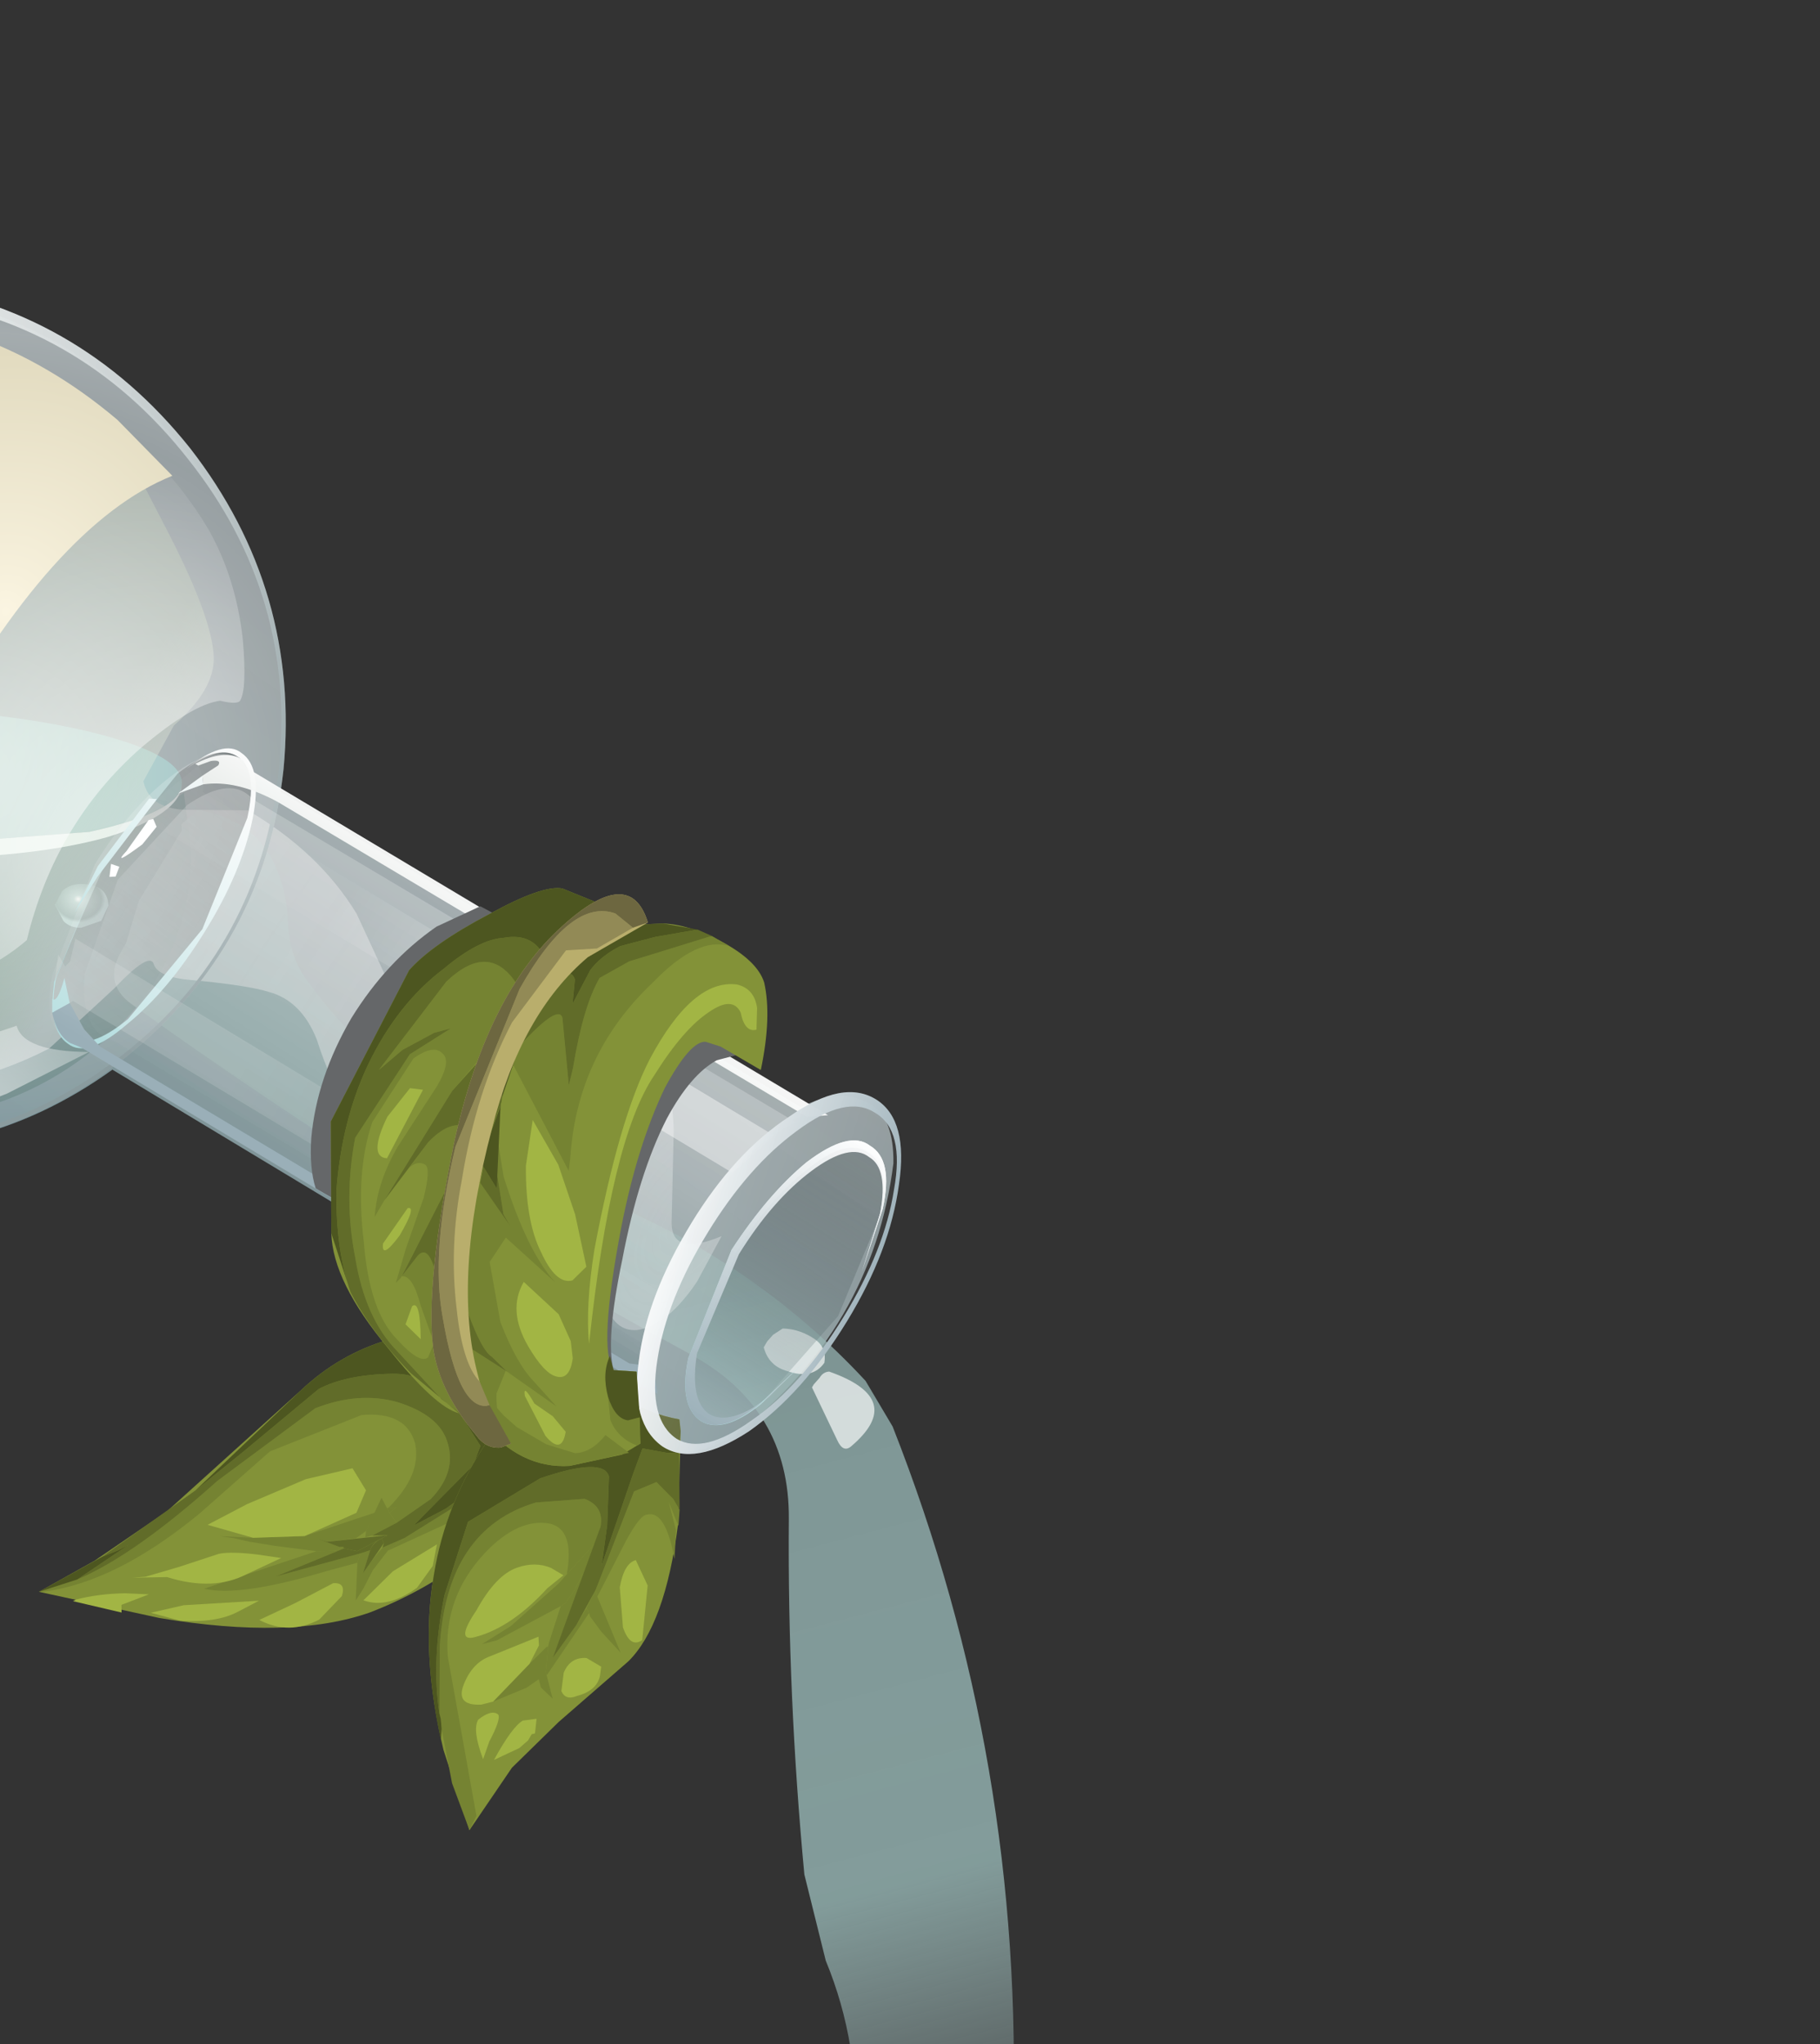<?xml version="1.0" encoding="UTF-8" standalone="no"?>
<svg xmlns:xlink="http://www.w3.org/1999/xlink" height="59.35px" width="52.85px" xmlns="http://www.w3.org/2000/svg">
  <rect width="100%" height="100%" fill="#333333" stroke="none"/>
  <g transform="matrix(1.0, 0.0, 0.0, 1.0, 0.0, 0.0)">
    <use height="46.15" transform="matrix(-0.503, 0.862, -0.862, -0.503, 30.962, 27.053)" width="24.7" xlink:href="#shape0"/>
    <use height="15.1" transform="matrix(0.913, -0.008, 0.034, 0.795, -13.122, 20.629)" width="20.25" xlink:href="#shape1"/>
    <use height="64.1" transform="matrix(-0.503, 0.862, -0.862, -0.503, 60.951, 55.442)" width="53.8" xlink:href="#shape2"/>
    <use height="7.0" transform="matrix(-0.884, 0.463, -0.463, -0.884, 17.504, 43.382)" width="15.85" xlink:href="#shape3"/>
    <use height="12.7" transform="matrix(-0.966, 0.249, -0.249, -0.966, 22.23, 50.915)" width="9.05" xlink:href="#shape4"/>
    <use height="46.5" transform="matrix(-0.503, 0.862, -0.862, -0.503, 31.26, 26.938)" width="25.05" xlink:href="#shape5"/>
  </g>
  <defs>
    <g id="shape0" transform="matrix(1.0, 0.0, 0.0, 1.0, 12.35, 19.55)">
      <path d="M6.5 -16.9 Q6.45 -16.0 5.35 -15.3 L5.1 2.4 Q9.6 4.4 11.45 9.0 13.3 13.7 11.45 18.45 9.55 23.3 4.9 25.45 0.2 27.6 -4.6 25.7 -9.35 23.85 -11.35 19.15 -13.3 14.4 -11.45 9.45 -10.45 6.95 -8.55 5.05 -6.7 3.25 -4.35 2.35 L-4.2 -9.7 -4.15 -9.85 -4.05 -15.45 Q-5.15 -16.15 -5.15 -17.15 -5.15 -17.95 -4.0 -18.6 0.45 -20.5 5.2 -18.6 6.55 -17.75 6.5 -16.9" fill="url(#gradient0)" fill-rule="evenodd" stroke="none"/>
    </g>
    <linearGradient gradientTransform="matrix(0.011, 0.001, 0.001, -0.011, 1.2, 0.5)" gradientUnits="userSpaceOnUse" id="gradient0" spreadMethod="pad" x1="-819.2" x2="819.2">
      <stop offset="0.008" stop-color="#d9eaee" stop-opacity="0.549"/>
      <stop offset="1.0" stop-color="#93bac2" stop-opacity="0.698"/>
    </linearGradient>
    <g id="shape1" transform="matrix(1.0, 0.0, 0.0, 1.0, 10.15, 7.55)">
      <path d="M-0.25 -2.3 L6.0 -2.8 Q8.75 -3.35 9.95 -4.35 L10.1 -2.3 Q10.0 1.9 6.95 4.8 3.9 7.65 -0.3 7.55 -4.5 7.45 -7.4 4.4 -10.25 1.35 -10.15 -2.85 L-9.9 -4.6 Q-7.1 -2.55 -0.25 -2.3" fill="url(#gradient1)" fill-rule="evenodd" stroke="none"/>
      <path d="M2.3 -0.45 Q2.25 0.1 1.85 0.5 L0.85 0.85 Q0.25 0.85 -0.15 0.45 -0.6 0.05 -0.55 -0.5 L-0.1 -1.45 0.9 -1.8 Q1.5 -1.8 1.9 -1.4 2.3 -1.0 2.3 -0.45" fill="url(#gradient2)" fill-rule="evenodd" stroke="none"/>
      <path d="M-2.65 2.05 Q-2.65 2.6 -3.05 3.0 -3.5 3.35 -4.1 3.35 -4.65 3.3 -5.05 2.9 -5.5 2.5 -5.45 2.0 -5.45 1.45 -5.0 1.05 -4.6 0.65 -4.0 0.7 -3.45 0.7 -3.0 1.1 -2.6 1.55 -2.65 2.05" fill="url(#gradient3)" fill-rule="evenodd" stroke="none"/>
      <path d="M7.4 -0.25 L7.15 0.3 6.5 0.55 Q6.15 0.55 5.95 0.3 L5.7 -0.3 5.95 -0.8 Q6.2 -1.05 6.55 -1.05 7.4 -1.05 7.4 -0.25" fill="url(#gradient4)" fill-rule="evenodd" stroke="none"/>
      <path d="M9.9 -4.7 Q9.85 -3.65 6.9 -2.95 L-0.15 -2.4 Q-4.3 -2.5 -7.2 -3.35 -10.15 -4.2 -10.1 -5.25 -10.05 -6.3 -7.1 -7.0 L-0.05 -7.55 Q4.1 -7.45 7.05 -6.6 9.95 -5.75 9.9 -4.7" fill="url(#gradient5)" fill-rule="evenodd" stroke="none"/>
      <path d="M6.9 -2.95 Q9.8 -3.65 9.9 -4.65 9.8 -3.55 7.45 -2.75 4.7 -1.9 -0.05 -2.05 -4.85 -2.15 -7.65 -3.2 -10.05 -4.05 -10.1 -5.2 -10.05 -4.15 -7.2 -3.35 -4.3 -2.5 -0.15 -2.4 L6.9 -2.95" fill="#e0efee" fill-rule="evenodd" stroke="none"/>
    </g>
    <radialGradient cx="0" cy="0" gradientTransform="matrix(0.007, 0.015, 0.015, -0.007, -2.3, -5.8)" gradientUnits="userSpaceOnUse" id="gradient1" r="819.2" spreadMethod="pad">
      <stop offset="0.0" stop-color="#789f9c" stop-opacity="0.667"/>
      <stop offset="0.988" stop-color="#628180" stop-opacity="0.847"/>
    </radialGradient>
    <radialGradient cx="0" cy="0" gradientTransform="matrix(5.0E-4, 0.002, 0.002, -5.0E-4, 0.7, -0.9)" gradientUnits="userSpaceOnUse" id="gradient2" r="819.2" spreadMethod="pad">
      <stop offset="0.0" stop-color="#ffffff"/>
      <stop offset="0.165" stop-color="#afcdcc"/>
      <stop offset="0.859" stop-color="#789c9a" stop-opacity="0.847"/>
      <stop offset="1.0" stop-color="#aed5d3" stop-opacity="0.847"/>
    </radialGradient>
    <radialGradient cx="0" cy="0" gradientTransform="matrix(5.0E-4, 0.002, 0.002, -5.0E-4, -4.2, 1.6)" gradientUnits="userSpaceOnUse" id="gradient3" r="819.2" spreadMethod="pad">
      <stop offset="0.0" stop-color="#ffffff"/>
      <stop offset="0.165" stop-color="#afcdcc"/>
      <stop offset="0.859" stop-color="#789c9a" stop-opacity="0.847"/>
      <stop offset="1.0" stop-color="#aed5d3" stop-opacity="0.847"/>
    </radialGradient>
    <radialGradient cx="0" cy="0" gradientTransform="matrix(3.0E-4, 0.001, 0.001, -3.0E-4, 6.45, -0.5)" gradientUnits="userSpaceOnUse" id="gradient4" r="819.2" spreadMethod="pad">
      <stop offset="0.0" stop-color="#ffffff"/>
      <stop offset="0.165" stop-color="#afcdcc"/>
      <stop offset="0.859" stop-color="#789c9a" stop-opacity="0.847"/>
      <stop offset="1.0" stop-color="#aed5d3" stop-opacity="0.847"/>
    </radialGradient>
    <radialGradient cx="0" cy="0" gradientTransform="matrix(0.005, 0.012, 0.011, -0.005, -2.35, -8.05)" gradientUnits="userSpaceOnUse" id="gradient5" r="819.2" spreadMethod="pad">
      <stop offset="0.0" stop-color="#b6d9d9" stop-opacity="0.667"/>
      <stop offset="0.988" stop-color="#90c1be" stop-opacity="0.847"/>
    </radialGradient>
    <g id="shape2" transform="matrix(1.0, 0.0, 0.0, 1.0, 2.95, 59.85)">
      <path d="M43.45 -57.45 Q45.85 -60.25 49.15 -59.75 51.7 -59.4 50.4 -57.35 48.1 -53.75 45.0 -51.0 L43.55 -49.9 Q38.95 -46.95 34.75 -43.55 L33.6 -42.8 33.95 -43.1 33.3 -42.7 Q31.5 -41.5 30.25 -39.55 L28.35 -37.35 25.4 -34.85 Q23.4 -33.15 21.05 -31.95 18.6 -30.7 17.0 -28.6 L15.15 -26.8 Q10.9 -23.75 6.45 -21.2 3.65 -19.6 3.75 -16.3 4.05 -6.55 3.15 2.85 3.05 3.95 1.85 3.9 L1.7 3.9 0.45 4.2 -1.95 4.15 -2.1 4.25 -2.7 4.05 Q-3.6 1.7 -1.15 0.1 -0.3 -0.45 0.05 -1.35 2.05 -6.2 1.2 -11.5 0.45 -16.5 1.85 -21.1 L2.6 -22.45 Q9.1 -30.7 18.45 -35.75 20.45 -36.85 21.65 -38.85 24.25 -43.05 28.35 -45.7 L30.15 -46.6 Q32.6 -47.5 34.55 -49.35 35.45 -51.4 37.85 -52.8 39.95 -54.05 41.7 -55.7 L43.45 -57.45" fill="url(#gradient6)" fill-rule="evenodd" stroke="none"/>
      <path d="M2.75 -19.0 Q2.9 -18.45 2.5 -18.05 L2.3 -18.05 2.05 -18.1 Q1.85 -18.2 1.75 -18.25 1.5 -18.7 1.55 -19.25 1.6 -19.65 2.0 -19.8 2.6 -19.75 2.75 -19.0 M2.15 -20.05 Q1.7 -22.4 3.7 -21.7 4.0 -21.6 3.75 -21.25 L2.8 -19.85 2.7 -19.85 2.45 -19.9 Q2.25 -19.9 2.15 -20.05" fill="#ffffff" fill-opacity="0.659" fill-rule="evenodd" stroke="none"/>
    </g>
    <linearGradient gradientTransform="matrix(-0.014, 0.014, -0.707, -0.707, -0.75, -37.15)" gradientUnits="userSpaceOnUse" id="gradient6" spreadMethod="pad" x1="-819.2" x2="819.2">
      <stop offset="0.004" stop-color="#c4dfdf" stop-opacity="0.0"/>
      <stop offset="0.349" stop-color="#aad0ce" stop-opacity="0.667"/>
      <stop offset="0.988" stop-color="#88a2a1" stop-opacity="0.847"/>
    </linearGradient>
    <g id="shape3" transform="matrix(1.0, 0.0, 0.0, 1.0, 7.9, 3.5)">
      <path d="M-7.3 -2.15 Q-3.75 -3.8 -0.3 -3.4 2.1 -3.05 5.2 -0.7 L7.95 1.6 6.1 1.65 3.55 1.95 -1.5 3.25 Q-4.5 4.1 -7.4 2.05 L-7.9 -0.6 -7.3 -1.3 Q-7.15 -1.7 -7.3 -2.15" fill="#839238" fill-rule="evenodd" stroke="none"/>
      <path d="M-4.15 -3.25 L-4.3 -2.3 -3.5 -2.15 -1.6 -2.05 -2.2 -1.95 -4.85 -1.75 -5.1 -2.0 -6.1 -2.65 -4.15 -3.25" fill="#758332" fill-rule="evenodd" stroke="none"/>
      <path d="M-2.2 -1.45 L-2.15 -1.1 -2.4 -1.05 -2.2 -0.95 Q-3.5 -0.55 -3.75 0.35 -3.95 1.3 -2.75 1.8 L0.1 2.1 2.75 1.45 Q5.85 0.8 7.85 1.55 L7.95 1.6 6.8 1.4 Q5.0 1.25 1.85 2.05 L-1.65 2.6 Q-3.0 2.45 -3.85 1.65 -4.75 0.75 -4.6 -0.05 -4.45 -0.95 -3.4 -1.3 L-2.2 -1.45" fill="#758332" fill-rule="evenodd" stroke="none"/>
      <path d="M-0.25 -1.35 L-0.5 -1.35 -0.5 -1.4 1.65 -1.2 -0.85 -1.75 -0.65 -1.95 0.25 -1.75 Q2.85 -1.25 3.65 -0.55 L0.25 -1.1 -0.25 -1.35" fill="#758332" fill-rule="evenodd" stroke="none"/>
      <path d="M-2.15 -1.1 L-2.15 -0.95 -2.2 -0.95 -2.4 -1.05 -2.15 -1.1" fill="#758332" fill-rule="evenodd" stroke="none"/>
      <path d="M-0.5 -1.35 L-0.25 -1.35 0.25 -1.1 1.25 -0.4 1.85 0.05 2.2 0.35 2.55 0.6 1.7 0.1 0.35 -0.55 -1.2 -0.8 -1.8 -0.9 -1.3 -1.25 -0.95 -1.3 -0.15 -1.0 0.05 -0.8 -0.4 -1.3 -0.5 -1.35" fill="#758332" fill-rule="evenodd" stroke="none"/>
      <path d="M-2.2 -1.95 L-1.6 -2.05 -0.95 -2.35 -0.45 -2.7 -0.1 -2.9 -0.65 -1.95 -0.85 -1.75 -1.15 -1.8 -0.65 -2.3 Q-1.1 -2.05 -1.5 -1.9 L-2.2 -1.95" fill="#758332" fill-rule="evenodd" stroke="none"/>
      <path d="M-2.15 -0.6 L-2.15 -1.1 -2.2 -1.45 -1.4 -1.45 -1.2 -1.4 -1.3 -1.25 -2.15 -0.6" fill="#758332" fill-rule="evenodd" stroke="none"/>
      <path d="M-0.8 -1.65 L-1.55 -1.65 Q-1.3 -1.65 -1.15 -1.8 L-0.85 -1.75 1.65 -1.2 -0.5 -1.4 -0.8 -1.65 M-6.4 -1.75 L-7.25 -2.1 -7.3 -2.15 -6.1 -2.65 -5.1 -2.0 -4.85 -1.75 -2.2 -1.95 -1.5 -1.9 -1.6 -1.8 -1.6 -1.65 -1.8 -1.65 -1.4 -1.45 -2.2 -1.45 -3.4 -1.3 Q-4.45 -0.95 -4.6 -0.05 -4.75 0.75 -3.85 1.65 -3.0 2.45 -1.65 2.6 L1.85 2.05 Q5.0 1.25 6.8 1.4 L5.0 1.6 5.35 1.6 5.85 1.65 2.55 2.1 0.8 2.45 -2.0 3.05 Q-2.9 3.05 -4.1 2.45 -5.1 1.95 -5.3 0.6 L-5.4 -0.6 -4.95 -1.0 -2.6 -1.75 -3.65 -1.75 -5.85 -1.45 -6.4 -1.75" fill="#616c29" fill-rule="evenodd" stroke="none"/>
      <path d="M-1.8 -1.65 L-0.8 -1.65 -0.5 -1.4 -0.5 -1.35 -0.4 -1.3 0.05 -0.8 -0.15 -1.0 -1.8 -1.65" fill="#616c29" fill-rule="evenodd" stroke="none"/>
      <path d="M-1.6 -1.8 L-0.65 -2.3 -1.15 -1.8 Q-1.3 -1.65 -1.6 -1.65 L-1.6 -1.8" fill="#616c29" fill-rule="evenodd" stroke="none"/>
      <path d="M7.95 1.6 L5.85 1.65 5.35 1.6 5.0 1.6 6.8 1.4 7.95 1.6" fill="#4d5620" fill-rule="evenodd" stroke="none"/>
      <path d="M-7.25 -2.1 L-6.4 -1.75 -5.85 -1.45 -3.65 -1.75 -2.6 -1.75 -4.95 -1.0 -5.4 -0.6 -5.3 0.6 Q-5.1 1.95 -4.1 2.45 -2.9 3.05 -2.0 3.05 L0.8 2.45 2.55 2.1 -1.5 3.25 Q-4.5 4.1 -7.4 2.05 L-7.9 -0.6 -7.4 -1.3 Q-7.15 -1.65 -7.25 -2.1" fill="#4d5620" fill-rule="evenodd" stroke="none"/>
      <path d="M-1.45 -2.65 L-2.95 -2.55 -2.55 -3.05 -1.85 -3.4 Q-0.8 -3.55 -0.3 -3.0 L-1.45 -2.65" fill="#a2b544" fill-rule="evenodd" stroke="none"/>
      <path d="M1.1 -2.9 Q2.1 -2.9 2.65 -2.1 L1.5 -2.15 0.25 -2.15 Q-0.1 -2.3 0.2 -2.6 L1.1 -2.9" fill="#a2b544" fill-rule="evenodd" stroke="none"/>
      <path d="M5.35 -0.45 L4.4 -0.7 2.4 -1.6 3.1 -1.6 Q3.8 -1.6 4.7 -1.05 L5.35 -0.45" fill="#a2b544" fill-rule="evenodd" stroke="none"/>
      <path d="M-1.3 -0.65 L0.35 -0.55 1.7 0.1 2.7 1.05 1.4 1.05 -0.45 0.9 -1.8 0.55 -1.85 -0.2 -1.3 -0.65" fill="#a2b544" fill-rule="evenodd" stroke="none"/>
      <path d="M1.25 -0.8 L2.35 -0.75 Q3.45 -0.75 4.45 0.25 L5.35 0.7 5.0 0.55 4.0 0.35 2.8 0.15 Q2.45 0.05 1.8 -0.4 L1.25 -0.8" fill="#a2b544" fill-rule="evenodd" stroke="none"/>
      <path d="M7.2 0.9 L7.1 0.9 Q6.45 0.75 5.75 0.4 L5.15 0.05 6.0 0.15 6.1 -0.05 7.2 0.9" fill="#a2b544" fill-rule="evenodd" stroke="none"/>
    </g>
    <g id="shape4" transform="matrix(1.0, 0.0, 0.0, 1.0, 4.5, 6.35)">
      <path d="M2.75 -4.9 L4.4 -6.35 4.55 -3.9 Q4.5 -1.0 3.55 1.1 2.7 3.05 1.05 4.5 -0.45 5.8 -2.05 6.35 -2.85 4.45 -4.5 3.7 L-4.45 3.35 -3.7 0.75 Q-2.6 -2.0 -1.3 -2.75 L1.1 -3.95 2.75 -4.9" fill="#839238" fill-rule="evenodd" stroke="none"/>
      <path d="M1.1 -2.55 L1.1 -2.45 0.85 -1.75 0.8 -1.65 0.2 -0.7 0.05 -0.65 -0.25 -0.4 -0.9 0.3 0.8 -2.1 -0.1 -1.35 -0.5 -0.95 -0.55 -1.1 1.1 -2.55" fill="#758332" fill-rule="evenodd" stroke="none"/>
      <path d="M4.1 -6.0 L4.4 -6.35 4.55 -4.9 4.45 -3.3 4.4 -3.0 4.4 -2.85 3.9 -0.95 Q2.85 2.3 0.15 2.4 L-1.25 2.15 Q-1.75 1.8 -1.5 1.25 L-1.25 0.85 -1.2 0.8 -0.2 0.15 Q-0.75 1.35 -0.1 1.7 0.75 2.1 1.95 1.35 3.45 0.4 3.75 -1.3 L4.1 -6.0" fill="#758332" fill-rule="evenodd" stroke="none"/>
      <path d="M-3.85 1.15 L-3.7 0.7 -3.6 1.45 -3.6 0.6 -3.35 -0.2 Q-3.45 1.25 -2.9 1.25 -2.7 1.3 -2.1 0.65 L-0.9 -0.7 -0.9 -0.5 -2.7 2.0 -3.4 2.1 -3.75 1.5 -3.85 1.15" fill="#758332" fill-rule="evenodd" stroke="none"/>
      <path d="M-0.5 -0.95 L-0.9 -0.5 -0.9 -0.7 -1.15 -2.45 -0.75 -1.7 -0.55 -1.2 -0.55 -1.1 -0.5 -0.95" fill="#758332" fill-rule="evenodd" stroke="none"/>
      <path d="M-1.2 0.8 L-1.25 0.85 -0.9 0.3 -0.25 -0.4 0.05 -0.65 0.2 -0.7 2.25 -1.2 2.7 -1.2 1.75 -0.9 0.1 -0.05 -0.2 0.15 -1.2 0.8" fill="#758332" fill-rule="evenodd" stroke="none"/>
      <path d="M1.1 -3.25 L1.35 -2.85 1.35 -2.6 1.75 -2.75 2.8 -2.9 1.5 -2.1 0.9 -1.75 0.85 -1.75 1.1 -2.45 1.1 -3.25" fill="#758332" fill-rule="evenodd" stroke="none"/>
      <path d="M-1.7 1.25 L-1.25 0.15 -2.8 2.5 -3.25 3.15 -3.9 2.85 -4.25 2.75 -3.85 1.15 -3.75 1.5 -3.4 2.1 -2.7 2.0 -0.9 -0.5 -0.1 -1.35 0.8 -2.1 -1.5 1.25 Q-1.75 1.8 -1.25 2.15 L0.15 2.4 Q2.85 2.3 3.9 -0.95 L4.4 -2.85 Q4.25 -1.3 3.4 0.45 L2.2 2.35 -0.15 3.05 Q-2.1 3.2 -2.1 2.6 L-1.7 1.25" fill="#616c29" fill-rule="evenodd" stroke="none"/>
      <path d="M4.45 -3.3 L4.55 -3.6 Q4.45 -0.9 3.55 1.1 2.7 3.05 1.05 4.5 -0.45 5.8 -2.05 6.35 -2.85 4.45 -4.5 3.7 L-4.45 3.35 -4.25 2.75 -3.9 2.85 -3.25 3.15 -2.8 2.5 -1.25 0.15 -1.7 1.25 -2.1 2.6 Q-2.1 3.2 -0.15 3.05 L2.2 2.35 3.4 0.45 Q4.25 -1.3 4.4 -2.85 L4.4 -3.0 4.45 -3.3" fill="#4d5620" fill-rule="evenodd" stroke="none"/>
      <path d="M-2.25 0.05 L-2.4 -0.75 -1.85 -2.25 Q-1.45 -2.4 -1.4 -1.75 L-1.6 -0.6 Q-1.9 0.05 -2.25 0.05" fill="#a2b544" fill-rule="evenodd" stroke="none"/>
      <path d="M0.45 -0.1 Q1.75 -0.95 2.85 -0.95 3.45 -0.95 2.6 -0.2 1.8 0.65 1.15 0.7 0.6 0.75 0.2 0.45 L-0.1 0.15 0.45 -0.1" fill="#a2b544" fill-rule="evenodd" stroke="none"/>
      <path d="M1.05 -1.4 L1.1 -1.65 1.5 -2.1 2.8 -2.9 3.15 -2.9 Q3.9 -2.75 3.5 -2.2 3.1 -1.65 2.55 -1.6 L1.05 -1.4" fill="#a2b544" fill-rule="evenodd" stroke="none"/>
      <path d="M-0.4 -2.95 Q-0.2 -3.35 0.4 -3.35 0.75 -3.4 0.8 -3.1 L0.6 -2.6 Q0.3 -2.2 -0.15 -2.35 L-0.5 -2.7 -0.4 -2.95" fill="#a2b544" fill-rule="evenodd" stroke="none"/>
      <path d="M1.85 -4.1 L1.95 -4.1 2.1 -4.25 2.4 -4.4 3.2 -4.55 Q2.45 -3.75 2.1 -3.65 L1.7 -3.7 1.85 -4.1" fill="#a2b544" fill-rule="evenodd" stroke="none"/>
      <path d="M2.75 -3.3 Q2.7 -3.45 3.2 -4.0 L3.5 -4.45 Q3.6 -3.55 3.35 -3.3 2.9 -3.1 2.75 -3.3" fill="#a2b544" fill-rule="evenodd" stroke="none"/>
    </g>
    <g id="shape5" transform="matrix(1.0, 0.0, 0.0, 1.0, 12.6, 19.75)">
      <path d="M0.35 -15.35 L1.85 -15.4 Q3.4 -15.3 3.95 -14.6 4.7 -13.5 1.55 -12.0 L0.4 -11.2 Q-0.4 -10.05 0.9 -8.85 L2.3 -8.05 Q3.4 -7.35 3.3 -6.6 3.25 -5.9 2.7 -4.95 2.25 -4.15 2.25 -3.65 2.25 -3.3 1.35 -2.3 0.6 -1.35 0.85 -0.4 1.0 0.25 1.7 1.75 2.1 2.6 1.85 2.9 1.55 3.2 3.05 3.55 L5.5 4.3 Q8.0 5.9 9.5 8.65 L11.25 11.8 Q12.5 12.8 10.0 13.8 7.15 14.95 0.95 14.8 -5.0 14.6 -8.55 13.2 -11.5 12.1 -10.85 11.45 L-9.2 8.85 Q-7.7 6.5 -6.75 5.9 -5.95 5.4 -4.45 5.9 L-2.6 5.85 Q-1.95 5.25 -2.6 4.2 L-3.4 2.8 Q-3.4 0.4 -2.4 -1.45 L-1.25 -3.1 Q-0.9 -3.65 -1.1 -4.8 L-2.3 -7.7 Q-3.25 -9.6 -3.3 -10.5 -3.3 -11.55 -1.6 -12.6 L0.75 -13.9 Q1.6 -14.4 0.35 -15.35" fill="url(#gradient7)" fill-rule="evenodd" stroke="none"/>
      <path d="M11.55 18.6 Q9.6 23.45 4.85 25.65 0.1 27.75 -4.7 25.9 -9.5 24.0 -11.55 19.25 -13.55 14.45 -11.65 9.55 -9.7 4.7 -4.95 2.5 -0.25 0.4 4.6 2.25 9.4 4.1 11.4 8.9 13.4 13.7 11.55 18.6" fill="url(#gradient8)" fill-rule="evenodd" stroke="none"/>
      <path d="M11.25 8.85 Q9.25 4.2 4.55 2.35 -0.15 0.5 -4.85 2.6 -9.5 4.7 -11.35 9.45 -13.25 14.25 -11.25 18.95 -9.25 23.65 -4.55 25.45 0.2 27.35 4.85 25.25 9.55 23.2 11.35 18.35 13.25 13.55 11.25 8.85 M4.6 2.25 Q9.4 4.1 11.4 8.9 13.4 13.7 11.55 18.6 9.6 23.45 4.85 25.65 0.1 27.75 -4.7 25.9 -9.5 24.0 -11.55 19.25 -13.55 14.45 -11.65 9.55 -9.7 4.7 -4.95 2.5 -0.25 0.4 4.6 2.25" fill="url(#gradient9)" fill-rule="evenodd" stroke="none"/>
      <path d="M3.1 6.45 Q6.0 7.45 6.75 10.85 7.15 12.55 6.9 14.0 7.15 16.5 5.35 18.25 1.9 21.75 -8.0 18.5 -10.9 17.55 -11.2 13.85 -11.4 10.6 -9.85 7.85 -9.05 6.5 -7.65 5.45 -6.45 4.6 -6.05 4.6 -5.9 4.6 -5.75 5.1 -5.25 5.75 -3.4 6.4 -0.25 7.45 3.1 6.45" fill="url(#gradient10)" fill-rule="evenodd" stroke="none"/>
      <path d="M5.4 5.45 Q5.95 4.9 5.0 3.25 L7.25 4.7 Q9.65 6.55 10.65 8.85 11.6 11.15 11.55 13.8 L11.25 16.0 9.25 16.35 9.6 15.3 Q9.85 13.7 9.3 11.25 8.7 8.8 7.0 6.85 L5.4 5.45" fill="url(#gradient11)" fill-rule="evenodd" stroke="none"/>
      <path d="M5.1 3.9 Q5.05 4.6 3.75 5.15 L0.55 5.6 3.65 5.15 Q4.9 4.7 4.95 3.95 4.95 3.25 3.6 2.75 L0.25 2.2 -3.2 2.7 Q-4.6 3.15 -4.6 3.85 -4.65 4.45 -3.55 4.95 -4.85 4.45 -4.75 3.8 -4.7 3.05 -3.25 2.55 -1.75 2.05 0.25 2.1 2.3 2.15 3.75 2.7 5.2 3.2 5.1 3.9" fill="url(#gradient12)" fill-rule="evenodd" stroke="none"/>
      <path d="M4.95 3.95 Q4.9 4.75 3.5 5.2 L0.05 5.6 -3.3 5.1 Q-4.65 4.55 -4.6 3.85 -4.6 3.15 -3.2 2.7 L0.25 2.2 3.6 2.75 Q4.95 3.25 4.95 3.95" fill="url(#gradient13)" fill-rule="evenodd" stroke="none"/>
      <path d="M3.9 -16.3 Q5.25 -16.75 5.3 -17.55 5.3 -18.3 3.95 -18.8 L0.65 -19.45 -2.7 -19.0 Q-4.1 -18.55 -4.1 -17.75 -4.2 -17.0 -2.75 -16.4 -1.4 -15.9 0.55 -15.8 L3.9 -16.3 M4.85 -18.9 Q6.55 -18.05 6.5 -16.95 6.4 -15.8 4.7 -15.1 2.95 -14.35 0.45 -14.4 -1.95 -14.45 -3.65 -15.3 -5.4 -16.1 -5.35 -17.25 -5.3 -18.35 -3.55 -19.05 -1.75 -19.8 0.65 -19.75 3.1 -19.7 4.85 -18.9" fill="url(#gradient14)" fill-rule="evenodd" stroke="none"/>
      <path d="M-4.2 -16.1 Q-3.9 -15.4 -2.6 -14.95 L0.45 -14.4 Q2.2 -14.35 3.6 -14.85 4.95 -15.25 5.3 -15.95 L5.0 3.6 5.05 3.95 Q5.05 4.8 3.6 5.3 L0.2 5.85 Q-1.8 5.8 -3.2 5.2 -4.6 4.6 -4.55 3.8 L-4.45 3.45 -4.2 -16.1" fill="url(#gradient15)" fill-rule="evenodd" stroke="none"/>
      <path d="M0.45 -14.55 Q3.1 -14.4 4.55 -15.35 L4.35 2.8 4.4 3.15 Q4.35 3.9 3.1 4.5 L0.25 5.05 -2.65 4.4 Q-3.9 3.8 -3.8 3.05 L-3.75 2.7 -3.6 -15.55 Q-2.2 -14.55 0.45 -14.55" fill="url(#gradient16)" fill-rule="evenodd" stroke="none"/>
      <path d="M1.7 5.65 L0.2 5.75 -2.25 5.45 -2.35 5.25 0.45 5.6 1.7 5.65" fill="url(#gradient17)" fill-rule="evenodd" stroke="none"/>
      <path d="M-4.25 -16.25 L-3.9 -15.75 -4.05 2.05 -4.05 2.2 Q-4.0 3.55 -3.4 4.3 L-3.6 4.45 -4.1 4.2 Q-4.3 4.2 -4.1 4.45 L-3.8 4.7 -3.8 4.8 Q-4.6 4.3 -4.6 3.7 L-4.45 3.3 -4.25 -16.25" fill="url(#gradient18)" fill-rule="evenodd" stroke="none"/>
      <path d="M4.9 -14.9 L4.75 -15.25 4.2 -15.05 4.2 -15.2 5.25 -16.05 5.0 3.5 5.05 3.85 Q5.05 4.3 4.55 4.75 L4.05 4.45 4.5 3.7 4.7 3.05 4.9 -14.9" fill="url(#gradient19)" fill-rule="evenodd" stroke="none"/>
      <path d="M-2.95 -15.2 L-1.4 -14.7 -1.65 4.85 -1.8 5.05 -1.7 5.15 -1.7 5.2 -2.3 4.9 -2.45 4.95 -2.35 5.25 -3.8 4.7 -3.6 4.45 -2.8 4.8 -3.4 4.3 -3.2 4.2 -2.95 -15.2" fill="url(#gradient20)" fill-rule="evenodd" stroke="none"/>
      <path d="M-2.8 4.8 L-3.6 4.45 -3.4 4.3 -2.8 4.8" fill="url(#gradient21)" fill-rule="evenodd" stroke="none"/>
      <path d="M-2.8 4.8 L-3.6 4.45 -3.4 4.3 -2.8 4.8" fill="url(#gradient22)" fill-rule="evenodd" stroke="none"/>
      <path d="M2.65 -14.7 L4.1 -15.0 4.2 -15.05 3.95 4.4 4.05 4.45 3.5 4.95 Q4.25 4.75 4.2 4.95 L3.0 5.45 3.2 5.1 3.0 5.05 2.35 5.25 2.65 -14.7" fill="url(#gradient23)" fill-rule="evenodd" stroke="none"/>
      <path d="M4.05 4.45 L4.55 4.75 4.2 4.95 Q4.25 4.75 3.5 4.95 L4.05 4.45" fill="url(#gradient24)" fill-rule="evenodd" stroke="none"/>
      <path d="M4.05 4.45 L4.55 4.75 4.2 4.95 Q4.25 4.75 3.5 4.95 L4.05 4.45" fill="url(#gradient25)" fill-rule="evenodd" stroke="none"/>
      <path d="M-1.8 5.05 L-1.65 4.85 -1.0 4.95 Q0.05 5.4 -0.6 5.25 L-1.7 5.15 -1.8 5.05" fill="#ffffff" fill-rule="evenodd" stroke="none"/>
      <path d="M-0.05 5.45 L-0.1 5.2 0.2 5.15 0.3 5.3 -0.05 5.45" fill="#ffffff" fill-rule="evenodd" stroke="none"/>
      <path d="M5.3 -17.55 Q5.25 -16.75 3.9 -16.3 L0.55 -15.8 Q-1.4 -15.9 -2.75 -16.4 -4.2 -17.0 -4.1 -17.75 -4.1 -18.55 -2.7 -19.0 L0.65 -19.45 3.95 -18.8 Q5.3 -18.3 5.3 -17.55" fill="url(#gradient26)" fill-rule="evenodd" stroke="none"/>
      <path d="M4.4 -15.55 Q6.05 -16.2 6.1 -17.2 6.1 -18.1 4.55 -18.8 2.95 -19.55 0.6 -19.6 -1.7 -19.65 -3.35 -19.0 -5.0 -18.4 -5.0 -17.4 -5.05 -16.4 -3.4 -15.7 -1.8 -15.0 0.45 -14.95 2.75 -14.9 4.4 -15.55 M4.85 -18.9 Q6.55 -18.05 6.5 -16.95 6.4 -15.8 4.7 -15.1 2.95 -14.35 0.45 -14.4 -1.95 -14.45 -3.65 -15.3 -5.4 -16.1 -5.35 -17.25 -5.3 -18.35 -3.55 -19.05 -1.75 -19.8 0.65 -19.75 3.1 -19.7 4.85 -18.9" fill="url(#gradient27)" fill-rule="evenodd" stroke="none"/>
      <path d="M5.3 -17.55 Q5.25 -16.75 3.9 -16.3 L0.55 -15.8 Q-1.4 -15.9 -2.75 -16.4 -4.2 -17.0 -4.1 -17.75 -4.1 -18.55 -2.7 -19.0 L-0.8 -19.4 -2.55 -19.0 Q-3.9 -18.55 -3.9 -17.8 -3.95 -17.05 -2.65 -16.55 -1.35 -16.0 0.55 -15.95 L3.7 -16.4 Q5.05 -16.9 5.05 -17.6 5.1 -18.3 3.9 -18.8 L2.2 -19.3 4.0 -18.8 Q5.3 -18.3 5.3 -17.55" fill="url(#gradient28)" fill-rule="evenodd" stroke="none"/>
      <path d="M2.7 -19.15 L3.95 -18.8 Q5.3 -18.3 5.3 -17.55 5.25 -16.75 3.9 -16.3 L0.55 -15.8 Q-1.4 -15.9 -2.75 -16.4 -4.2 -17.0 -4.1 -17.75 -4.1 -18.55 -2.7 -19.0 L-0.8 -19.4 -2.55 -19.0 Q-3.8 -18.55 -3.8 -17.9 -3.9 -17.2 -2.6 -16.65 -1.3 -16.1 0.55 -16.05 L3.65 -16.45 Q4.95 -16.95 5.0 -17.65 5.0 -18.35 3.7 -18.9 L2.7 -19.15" fill="url(#gradient29)" fill-rule="evenodd" stroke="none"/>
      <path d="M-4.7 -12.3 L-4.45 -13.1 -4.0 -12.65 Q-3.25 -12.2 -1.8 -12.25 0.0 -12.35 2.4 -13.2 4.65 -13.95 5.3 -14.6 5.75 -15.1 5.5 -10.3 L5.1 -5.35 5.1 -4.45 Q4.7 -4.0 3.9 -3.6 2.3 -2.85 0.3 -2.85 -1.65 -2.9 -3.25 -3.65 L-4.4 -4.45 -4.7 -12.3" fill="#656769" fill-rule="evenodd" stroke="none"/>
      <path d="M6.75 -16.35 L7.3 -16.05 8.35 -14.9 Q9.15 -13.7 8.55 -12.1 L8.65 -11.35 Q8.85 -10.65 8.05 -8.6 7.2 -6.25 6.0 -5.5 L3.2 -3.85 -1.75 -3.6 Q-2.75 -3.8 -4.35 -4.8 -5.85 -5.7 -6.05 -6.25 L-6.25 -7.65 -6.2 -8.6 -6.65 -9.3 Q-7.0 -9.95 -7.05 -11.0 -7.1 -12.2 -6.65 -12.7 -5.9 -13.4 -4.4 -13.9 L-4.4 -12.55 -4.3 -12.1 Q-4.1 -11.7 -2.55 -11.75 -0.7 -11.9 1.6 -12.7 5.0 -13.9 5.3 -14.6 L5.0 -15.2 6.75 -16.35" fill="#839238" fill-rule="evenodd" stroke="none"/>
      <path d="M6.35 -15.7 L6.1 -15.95 6.75 -16.35 6.85 -16.3 Q6.95 -15.7 6.6 -15.25 L6.05 -14.85 Q6.5 -15.35 6.35 -15.7" fill="#758332" fill-rule="evenodd" stroke="none"/>
      <path d="M5.0 -15.2 L6.1 -15.95 6.35 -15.7 Q6.5 -15.35 6.05 -14.85 5.55 -14.35 5.0 -14.3 L5.3 -14.6 5.0 -15.2" fill="#4d5620" fill-rule="evenodd" stroke="none"/>
      <path d="M7.05 -15.35 L7.15 -16.2 8.35 -14.9 Q9.15 -13.7 8.55 -12.1 L8.55 -11.9 7.85 -11.9 8.05 -12.5 8.15 -13.0 8.15 -14.0 7.95 -14.85 Q7.7 -15.25 7.05 -15.35" fill="#758332" fill-rule="evenodd" stroke="none"/>
      <path d="M0.6 -10.4 L0.95 -10.55 -0.9 -7.6 -1.55 -7.5 Q-3.1 -7.85 -2.8 -8.15 L-1.2 -9.3 -1.7 -9.15 Q-3.4 -8.5 -4.35 -8.5 L-5.2 -9.0 -5.85 -9.6 -7.05 -10.7 -7.05 -11.3 Q-6.85 -10.35 -5.0 -9.9 -2.1 -9.05 0.6 -10.4" fill="#758332" fill-rule="evenodd" stroke="none"/>
      <path d="M8.65 -12.75 L8.6 -12.4 7.3 -10.35 5.6 -9.3 4.95 -9.15 5.05 -9.2 6.75 -10.6 6.85 -10.75 6.9 -11.9 7.6 -12.0 Q8.35 -12.4 8.65 -13.1 L8.65 -12.75" fill="#758332" fill-rule="evenodd" stroke="none"/>
      <path d="M1.9 -8.65 L1.2 -8.3 2.05 -9.0 Q3.6 -10.7 3.95 -11.85 L3.55 -9.95 4.4 -9.9 5.75 -11.05 Q6.55 -12.05 6.75 -12.75 L7.05 -13.7 6.9 -11.95 6.75 -11.35 Q6.75 -10.95 5.65 -9.7 L4.7 -9.05 2.55 -8.5 3.2 -9.9 3.0 -9.55 1.9 -8.65" fill="#758332" fill-rule="evenodd" stroke="none"/>
      <path d="M2.3 -6.6 Q1.45 -6.8 1.35 -7.3 L2.45 -7.7 6.1 -7.9 6.3 -7.85 5.3 -7.6 3.75 -7.3 Q2.9 -7.05 2.9 -6.85 2.9 -6.6 3.2 -6.5 L2.3 -6.6" fill="#758332" fill-rule="evenodd" stroke="none"/>
      <path d="M0.75 -6.0 Q-0.1 -6.0 -0.15 -5.65 -0.25 -5.3 0.4 -5.0 L2.6 -4.9 Q4.1 -5.2 5.75 -6.45 7.4 -7.6 7.7 -8.7 8.0 -9.65 7.7 -9.75 L7.3 -9.7 7.3 -9.75 6.5 -8.8 Q5.85 -8.15 6.05 -7.9 L5.3 -8.0 Q4.6 -8.15 6.5 -9.55 L5.6 -9.3 7.3 -10.35 7.35 -10.4 7.55 -10.15 8.05 -11.0 8.25 -11.5 8.55 -11.9 8.65 -11.5 8.55 -10.7 8.0 -8.9 Q7.65 -7.6 6.25 -6.45 4.95 -5.3 3.25 -4.7 L0.35 -4.85 -0.9 -5.5 -0.55 -5.15 0.35 -4.6 1.2 -4.3 -2.0 -4.7 Q-3.75 -5.2 -2.9 -6.65 L-2.55 -6.8 -1.95 -6.65 -0.7 -6.7 0.65 -6.45 4.4 -6.35 4.95 -6.35 Q4.05 -5.9 2.85 -5.9 L0.75 -6.0" fill="#758332" fill-rule="evenodd" stroke="none"/>
      <path d="M3.2 -9.9 L2.55 -8.5 2.1 -8.35 2.45 -9.0 1.9 -8.65 3.0 -9.55 3.2 -9.9" fill="#616c29" fill-rule="evenodd" stroke="none"/>
      <path d="M-1.7 -9.15 L-1.2 -9.3 -2.8 -8.15 Q-3.1 -7.85 -1.55 -7.5 L-2.9 -7.2 -3.05 -7.25 Q-4.3 -7.5 -3.95 -7.9 L-3.3 -8.2 -4.4 -8.15 Q-4.9 -8.2 -5.45 -8.55 L-6.2 -9.3 -7.0 -10.25 -7.05 -10.7 -5.85 -9.6 -5.2 -9.0 -4.35 -8.5 Q-3.4 -8.5 -1.7 -9.15" fill="#616c29" fill-rule="evenodd" stroke="none"/>
      <path d="M5.65 -9.7 Q6.75 -10.95 6.75 -11.35 L6.9 -11.95 6.85 -10.75 6.75 -10.6 5.65 -9.7" fill="#616c29" fill-rule="evenodd" stroke="none"/>
      <path d="M1.45 -7.55 L2.45 -7.7 1.35 -7.3 1.45 -7.55" fill="#616c29" fill-rule="evenodd" stroke="none"/>
      <path d="M2.05 -8.2 L2.1 -8.35 6.5 -9.55 Q4.6 -8.15 5.3 -8.0 L6.05 -7.9 2.45 -7.7 1.45 -7.55 1.35 -7.3 Q1.45 -6.8 2.3 -6.6 L4.4 -6.35 0.65 -6.45 -1.05 -6.8 -2.55 -6.8 -2.9 -6.65 Q-3.75 -5.2 -2.0 -4.7 L1.2 -4.3 0.35 -4.6 -0.55 -5.15 -0.9 -5.5 0.35 -4.85 3.25 -4.7 Q4.95 -5.3 6.25 -6.45 7.65 -7.6 8.0 -8.9 L8.55 -10.7 8.65 -11.5 8.65 -11.35 8.35 -9.55 Q7.9 -7.95 7.2 -6.85 6.35 -5.85 4.85 -5.0 3.0 -4.1 1.2 -3.95 -0.75 -3.8 -2.3 -4.45 -3.55 -4.9 -3.95 -5.5 -4.55 -6.2 -4.0 -6.9 L-3.8 -6.95 -3.1 -6.95 -2.2 -7.2 Q-1.0 -7.3 0.2 -7.85 L2.05 -8.2" fill="#616c29" fill-rule="evenodd" stroke="none"/>
      <path d="M-2.9 -7.2 L0.1 -7.8 Q-1.0 -7.3 -2.2 -7.2 L-2.9 -7.2" fill="#4d5620" fill-rule="evenodd" stroke="none"/>
      <path d="M0.25 -7.85 L2.45 -9.0 2.1 -8.35 2.05 -8.2 0.4 -7.9 0.25 -7.85" fill="#4d5620" fill-rule="evenodd" stroke="none"/>
      <path d="M-6.2 -8.6 L-6.65 -9.3 -7.0 -10.25 -6.2 -9.3 -5.45 -8.55 Q-4.9 -8.2 -4.4 -8.15 L-3.3 -8.2 -3.95 -7.9 Q-4.3 -7.5 -3.05 -7.25 L-2.9 -7.2 -3.75 -6.95 -3.8 -6.95 -4.0 -6.9 Q-4.55 -6.2 -3.95 -5.5 -3.55 -4.9 -2.3 -4.45 -0.75 -3.8 1.2 -3.95 3.0 -4.1 4.85 -5.0 6.35 -5.85 7.2 -6.85 L6.0 -5.5 3.2 -3.85 -1.75 -3.6 Q-2.75 -3.8 -4.35 -4.8 -5.85 -5.7 -6.05 -6.25 L-6.25 -7.65 -6.2 -8.6" fill="#4d5620" fill-rule="evenodd" stroke="none"/>
      <path d="M0.95 -10.2 L1.95 -11.35 3.1 -12.4 3.65 -12.25 Q4.0 -11.9 3.4 -11.05 2.85 -10.2 1.45 -9.4 L0.2 -8.9 0.95 -10.2" fill="#a2b544" fill-rule="evenodd" stroke="none"/>
      <path d="M4.7 -12.4 L5.2 -13.1 5.6 -13.4 Q6.2 -13.65 6.3 -13.25 6.4 -12.9 5.95 -12.1 5.35 -11.05 4.4 -11.05 L4.7 -12.4" fill="#a2b544" fill-rule="evenodd" stroke="none"/>
      <path d="M7.3 -13.1 L7.35 -13.75 7.55 -14.3 Q8.2 -14.55 7.95 -13.85 L7.25 -12.75 Q6.95 -12.5 7.3 -13.1" fill="#a2b544" fill-rule="evenodd" stroke="none"/>
      <path d="M4.25 -7.05 Q4.05 -7.25 5.05 -7.25 5.95 -7.15 5.5 -6.95 L4.25 -7.05" fill="#a2b544" fill-rule="evenodd" stroke="none"/>
      <path d="M1.05 -5.7 L3.3 -5.8 Q3.55 -5.3 2.25 -5.2 L1.2 -5.35 1.05 -5.7" fill="#a2b544" fill-rule="evenodd" stroke="none"/>
      <path d="M6.65 -8.6 Q6.35 -8.7 7.35 -9.3 L7.2 -8.7 6.65 -8.6" fill="#a2b544" fill-rule="evenodd" stroke="none"/>
      <path d="M-3.05 -10.95 Q-5.7 -10.85 -6.2 -12.05 -6.35 -12.55 -5.9 -12.9 L-5.35 -13.2 Q-5.1 -12.95 -5.55 -12.55 -5.85 -12.1 -5.1 -11.75 -4.3 -11.35 -2.7 -11.3 -0.45 -11.15 5.0 -13.6 4.1 -12.95 2.55 -12.35 -1.1 -11.05 -3.05 -10.95" fill="#a2b544" fill-rule="evenodd" stroke="none"/>
      <path d="M-6.45 -8.9 L-4.7 -7.9 Q-2.3 -7.05 1.0 -8.0 5.35 -9.2 7.4 -11.25 8.5 -12.3 8.65 -13.1 L8.9 -12.9 Q9.15 -12.55 8.95 -12.1 8.4 -10.55 7.4 -9.75 5.9 -8.6 1.9 -7.25 -2.3 -5.9 -5.1 -6.8 -7.65 -7.6 -6.45 -8.9" fill="#b9ae6c" fill-rule="evenodd" stroke="none"/>
      <path d="M-6.2 -7.95 L-6.1 -8.6 -5.05 -8.0 -4.55 -7.25 -1.95 -6.95 Q0.3 -7.05 2.75 -8.0 4.6 -8.65 6.05 -9.75 7.35 -10.7 7.55 -11.4 L8.0 -12.0 Q8.65 -11.35 6.5 -9.55 5.0 -8.25 2.0 -7.35 L-2.9 -6.65 Q-5.95 -6.6 -6.2 -7.95" fill="#928a56" fill-rule="evenodd" stroke="none"/>
      <path d="M1.9 -7.25 Q-2.3 -5.9 -5.1 -6.8 -7.65 -7.6 -6.45 -8.9 L-6.1 -8.6 -6.2 -7.95 Q-5.95 -6.6 -2.9 -6.65 L2.0 -7.35 Q5.0 -8.25 6.5 -9.55 8.65 -11.35 8.0 -12.0 L8.65 -13.1 8.9 -12.9 Q9.15 -12.55 8.95 -12.1 8.4 -10.55 7.4 -9.75 5.9 -8.6 1.9 -7.25" fill="#6d6740" fill-rule="evenodd" stroke="none"/>
      <path d="M-0.45 11.7 L6.25 11.1 6.7 14.85 Q6.95 17.5 6.1 21.65 5.65 22.05 4.3 22.35 L-2.65 22.65 Q-5.75 22.4 -8.0 21.4 L-9.6 20.4 Q-10.75 19.1 -11.3 16.7 -11.75 14.35 -11.3 11.8 L-10.7 9.6 Q-7.75 11.9 -0.45 11.7" fill="url(#gradient30)" fill-rule="evenodd" stroke="none"/>
      <path d="M-2.55 12.65 L0.2 12.8 Q-3.55 13.65 -3.6 15.2 -3.65 16.35 -2.55 16.85 -1.25 17.4 -0.7 18.6 -0.15 19.9 -1.0 20.95 -1.75 21.95 -3.4 22.05 -4.9 22.2 -6.0 21.65 -7.3 21.0 -7.75 19.05 -8.25 16.85 -6.95 15.0 -5.55 13.0 -2.55 12.65" fill="url(#gradient31)" fill-rule="evenodd" stroke="none"/>
    </g>
    <radialGradient cx="0" cy="0" gradientTransform="matrix(-8.0E-4, 0.027, 0.052, 0.002, 0.55, -14.25)" gradientUnits="userSpaceOnUse" id="gradient7" r="819.2" spreadMethod="pad">
      <stop offset="0.0" stop-color="#ffffff" stop-opacity="0.259"/>
      <stop offset="0.165" stop-color="#ebebeb" stop-opacity="0.369"/>
      <stop offset="0.859" stop-color="#e0e0e0" stop-opacity="0.459"/>
      <stop offset="1.0" stop-color="#d8ebba" stop-opacity="0.227"/>
    </radialGradient>
    <radialGradient cx="0" cy="0" gradientTransform="matrix(0.003, 0.019, 0.018, -0.002, -0.45, 10.15)" gradientUnits="userSpaceOnUse" id="gradient8" r="819.2" spreadMethod="pad">
      <stop offset="0.0" stop-color="#ffffff" stop-opacity="0.478"/>
      <stop offset="0.71" stop-color="#ffffff" stop-opacity="0.082"/>
      <stop offset="0.867" stop-color="#ffffff" stop-opacity="0.2"/>
      <stop offset="1.0" stop-color="#ffffff" stop-opacity="0.027"/>
    </radialGradient>
    <radialGradient cx="0" cy="0" gradientTransform="matrix(0.02, -0.018, -0.018, -0.02, -8.35, 20.35)" gradientUnits="userSpaceOnUse" id="gradient9" r="819.2" spreadMethod="pad">
      <stop offset="0.0" stop-color="#ffffff" stop-opacity="0.949"/>
      <stop offset="1.0" stop-color="#8a9b9e"/>
    </radialGradient>
    <radialGradient cx="0" cy="0" gradientTransform="matrix(0.003, 0.014, 0.015, -0.003, -0.6, 5.2)" gradientUnits="userSpaceOnUse" id="gradient10" r="819.2" spreadMethod="pad">
      <stop offset="0.0" stop-color="#ffffff" stop-opacity="0.588"/>
      <stop offset="1.0" stop-color="#ffffff" stop-opacity="0.0"/>
    </radialGradient>
    <radialGradient cx="0" cy="0" gradientTransform="matrix(0.002, 0.009, 0.01, -0.002, 9.0, 5.05)" gradientUnits="userSpaceOnUse" id="gradient11" r="819.2" spreadMethod="pad">
      <stop offset="0.0" stop-color="#ffffff" stop-opacity="0.62"/>
      <stop offset="1.0" stop-color="#ffffff" stop-opacity="0.027"/>
    </radialGradient>
    <linearGradient gradientTransform="matrix(0.005, 0.002, 0.002, -0.005, 0.2, 3.85)" gradientUnits="userSpaceOnUse" id="gradient12" spreadMethod="pad" x1="-819.2" x2="819.2">
      <stop offset="0.0" stop-color="#ffffff" stop-opacity="0.949"/>
      <stop offset="1.0" stop-color="#abd9db"/>
    </linearGradient>
    <linearGradient gradientTransform="matrix(0.005, 0.001, 0.001, -0.005, 0.4, 3.95)" gradientUnits="userSpaceOnUse" id="gradient13" spreadMethod="pad" x1="-819.2" x2="819.2">
      <stop offset="0.0" stop-color="#000000" stop-opacity="0.247"/>
      <stop offset="1.0" stop-color="#000000" stop-opacity="0.027"/>
    </linearGradient>
    <linearGradient gradientTransform="matrix(-9.0E-4, -0.004, -0.004, 9.0E-4, 0.6, -17.1)" gradientUnits="userSpaceOnUse" id="gradient14" spreadMethod="pad" x1="-819.2" x2="819.2">
      <stop offset="0.0" stop-color="#ffffff" stop-opacity="0.22"/>
      <stop offset="1.0" stop-color="#ffffff" stop-opacity="0.027"/>
    </linearGradient>
    <linearGradient gradientTransform="matrix(0.006, 2.0E-4, 3.0E-4, -0.012, 0.4, -5.15)" gradientUnits="userSpaceOnUse" id="gradient15" spreadMethod="pad" x1="-819.2" x2="819.2">
      <stop offset="0.0" stop-color="#ffffff" stop-opacity="0.22"/>
      <stop offset="1.0" stop-color="#ffffff" stop-opacity="0.027"/>
    </linearGradient>
    <linearGradient gradientTransform="matrix(0.005, 1.0E-4, 3.0E-4, -0.01, 0.4, -5.25)" gradientUnits="userSpaceOnUse" id="gradient16" spreadMethod="pad" x1="-819.2" x2="819.2">
      <stop offset="0.0" stop-color="#ffffff" stop-opacity="0.22"/>
      <stop offset="1.0" stop-color="#ffffff" stop-opacity="0.027"/>
    </linearGradient>
    <linearGradient gradientTransform="matrix(0.006, 2.0E-4, 3.0E-4, -0.012, 0.2, 5.55)" gradientUnits="userSpaceOnUse" id="gradient17" spreadMethod="pad" x1="-819.2" x2="819.2">
      <stop offset="0.0" stop-color="#ffffff" stop-opacity="0.949"/>
      <stop offset="1.0" stop-color="#abd9db"/>
    </linearGradient>
    <linearGradient gradientTransform="matrix(0.007, 2.0E-4, 4.0E-4, -0.013, 1.05, -5.6)" gradientUnits="userSpaceOnUse" id="gradient18" spreadMethod="pad" x1="-819.2" x2="819.2">
      <stop offset="0.0" stop-color="#ffffff" stop-opacity="0.949"/>
      <stop offset="1.0" stop-color="#809c89"/>
    </linearGradient>
    <linearGradient gradientTransform="matrix(0.006, 0.0, 0.0, -0.006, -0.15, -5.6)" gradientUnits="userSpaceOnUse" id="gradient19" spreadMethod="pad" x1="-819.2" x2="819.2">
      <stop offset="0.0" stop-color="#ffffff" stop-opacity="0.949"/>
      <stop offset="1.0" stop-color="#9aafb8"/>
    </linearGradient>
    <linearGradient gradientTransform="matrix(-1.0E-4, 0.006, 0.011, 3.0E-4, -2.45, -5.8)" gradientUnits="userSpaceOnUse" id="gradient20" spreadMethod="pad" x1="-819.2" x2="819.2">
      <stop offset="0.0" stop-color="#ffffff" stop-opacity="0.42"/>
      <stop offset="1.0" stop-color="#ffffff" stop-opacity="0.027"/>
    </linearGradient>
    <linearGradient gradientTransform="matrix(0.006, 2.0E-4, 3.0E-4, -0.011, 0.2, 4.7)" gradientUnits="userSpaceOnUse" id="gradient21" spreadMethod="pad" x1="-819.2" x2="819.2">
      <stop offset="0.0" stop-color="#ffffff" stop-opacity="0.949"/>
      <stop offset="1.0" stop-color="#abd9db"/>
    </linearGradient>
    <linearGradient gradientTransform="matrix(-1.0E-4, 0.002, 0.005, 1.0E-4, -3.1, 0.55)" gradientUnits="userSpaceOnUse" id="gradient22" spreadMethod="pad" x1="-819.2" x2="819.2">
      <stop offset="0.0" stop-color="#ffffff" stop-opacity="0.42"/>
      <stop offset="1.0" stop-color="#ffffff" stop-opacity="0.027"/>
    </linearGradient>
    <linearGradient gradientTransform="matrix(1.0E-4, -0.006, 0.011, 3.0E-4, 3.5, -5.7)" gradientUnits="userSpaceOnUse" id="gradient23" spreadMethod="pad" x1="-819.2" x2="819.2">
      <stop offset="0.0" stop-color="#ffffff" stop-opacity="0.137"/>
      <stop offset="1.0" stop-color="#ffffff" stop-opacity="0.027"/>
    </linearGradient>
    <linearGradient gradientTransform="matrix(0.006, 2.0E-4, 3.0E-4, -0.012, 0.35, 4.6)" gradientUnits="userSpaceOnUse" id="gradient24" spreadMethod="pad" x1="-819.2" x2="819.2">
      <stop offset="0.0" stop-color="#ffffff"/>
      <stop offset="1.0" stop-color="#abd9db"/>
    </linearGradient>
    <linearGradient gradientTransform="matrix(1.0E-4, -0.002, 0.005, 1.0E-4, 4.1, 0.6)" gradientUnits="userSpaceOnUse" id="gradient25" spreadMethod="pad" x1="-819.2" x2="819.2">
      <stop offset="0.0" stop-color="#ffffff" stop-opacity="0.137"/>
      <stop offset="1.0" stop-color="#ffffff" stop-opacity="0.027"/>
    </linearGradient>
    <linearGradient gradientTransform="matrix(0.006, 2.0E-4, 3.0E-4, -0.011, 0.6, -17.65)" gradientUnits="userSpaceOnUse" id="gradient26" spreadMethod="pad" x1="-819.2" x2="819.2">
      <stop offset="0.0" stop-color="#000000" stop-opacity="0.086"/>
      <stop offset="1.0" stop-color="#bcd9db" stop-opacity="0.42"/>
    </linearGradient>
    <linearGradient gradientTransform="matrix(-9.0E-4, -0.004, -0.004, 9.0E-4, 0.6, -17.1)" gradientUnits="userSpaceOnUse" id="gradient27" spreadMethod="pad" x1="-819.2" x2="819.2">
      <stop offset="0.0" stop-color="#ffffff" stop-opacity="0.949"/>
      <stop offset="1.0" stop-color="#9aafb8"/>
    </linearGradient>
    <linearGradient gradientTransform="matrix(0.005, 0.002, 0.002, -0.005, 0.6, -17.65)" gradientUnits="userSpaceOnUse" id="gradient28" spreadMethod="pad" x1="-819.2" x2="819.2">
      <stop offset="0.0" stop-color="#ffffff" stop-opacity="0.949"/>
      <stop offset="1.0" stop-color="#abd9db"/>
    </linearGradient>
    <linearGradient gradientTransform="matrix(0.006, 2.0E-4, 3.0E-4, -0.011, 0.6, -17.65)" gradientUnits="userSpaceOnUse" id="gradient29" spreadMethod="pad" x1="-819.2" x2="819.2">
      <stop offset="0.0" stop-color="#ffffff" stop-opacity="0.949"/>
      <stop offset="1.0" stop-color="#9aafb8"/>
    </linearGradient>
    <radialGradient cx="0" cy="0" gradientTransform="matrix(0.005, 0.019, 0.02, -0.005, -4.85, 11.8)" gradientUnits="userSpaceOnUse" id="gradient30" r="819.2" spreadMethod="pad">
      <stop offset="0.0" stop-color="#fbf5e2"/>
      <stop offset="0.071" stop-color="#f6f0db"/>
      <stop offset="0.431" stop-color="#e3dcc1"/>
      <stop offset="0.749" stop-color="#d7d0b1"/>
      <stop offset="1.0" stop-color="#d3ccac"/>
    </radialGradient>
    <radialGradient cx="0" cy="0" gradientTransform="matrix(0.014, 0.0, 0.0, -0.014, -4.2, 12.35)" gradientUnits="userSpaceOnUse" id="gradient31" r="819.2" spreadMethod="pad">
      <stop offset="0.0" stop-color="#98c8dd"/>
      <stop offset="1.0" stop-color="#51707f"/>
    </radialGradient>
  </defs>
</svg>
